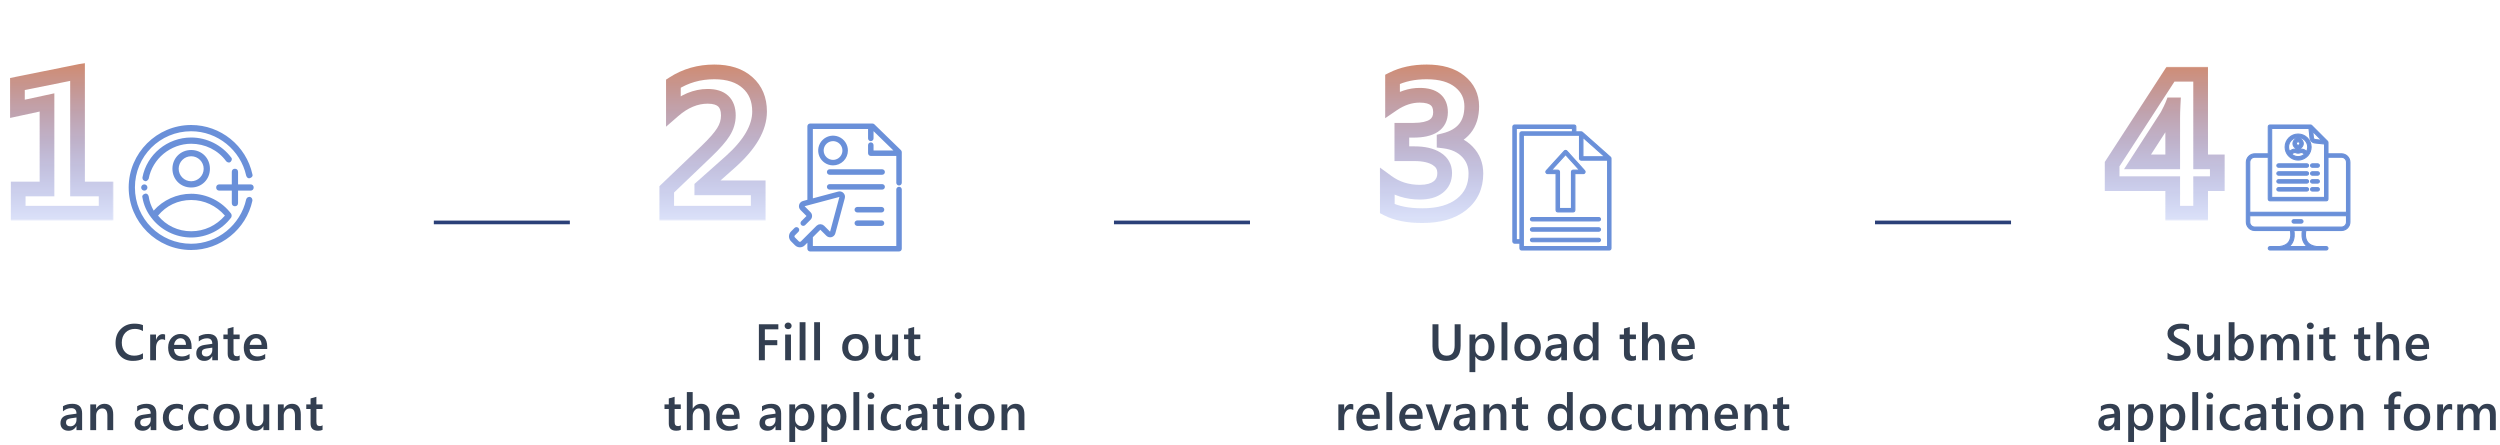 <svg width="680" height="121" viewBox="0 0 680 121" fill="none" xmlns="http://www.w3.org/2000/svg">
<mask id="path-1-outside-1_22397_20528" maskUnits="userSpaceOnUse" x="2" y="17" width="29" height="43" fill="black">
<rect fill="white" x="2" y="17" width="29" height="43"/>
<path d="M28.867 58H4.952V51.408H12.783V27.862L4.741 29.602V22.852L21.089 19.557V51.408H28.867V58Z"/>
</mask>
<path d="M28.867 58V60H30.867V58H28.867ZM4.952 58H2.952V60H4.952V58ZM4.952 51.408V49.408H2.952V51.408H4.952ZM12.783 51.408V53.408H14.783V51.408H12.783ZM12.783 27.862H14.783V25.383L12.36 25.907L12.783 27.862ZM4.741 29.602H2.741V32.082L5.164 31.557L4.741 29.602ZM4.741 22.852L4.346 20.892L2.741 21.215V22.852H4.741ZM21.089 19.557H23.089V17.113L20.694 17.596L21.089 19.557ZM21.089 51.408H19.089V53.408H21.089V51.408ZM28.867 51.408H30.867V49.408H28.867V51.408ZM28.867 56H4.952V60H28.867V56ZM6.952 58V51.408H2.952V58H6.952ZM4.952 53.408H12.783V49.408H4.952V53.408ZM14.783 51.408V27.862H10.783V51.408H14.783ZM12.36 25.907L4.318 27.648L5.164 31.557L13.206 29.817L12.36 25.907ZM6.741 29.602V22.852H2.741V29.602H6.741ZM5.136 24.813L21.484 21.517L20.694 17.596L4.346 20.892L5.136 24.813ZM19.089 19.557V51.408H23.089V19.557H19.089ZM21.089 53.408H28.867V49.408H21.089V53.408ZM26.867 51.408V58H30.867V51.408H26.867Z" fill="url(#paint0_linear_22397_20528)" mask="url(#path-1-outside-1_22397_20528)"/>
<path fill-rule="evenodd" clip-rule="evenodd" d="M35 51C35 60.35 42.65 68 52 68C59.99 68 66.96 62.39 68.66 54.57C68.66 54.06 68.49 53.72 67.98 53.55C67.47 53.55 67.13 53.72 66.96 54.23C65.43 61.2 59.14 66.3 52 66.3C43.5 66.3 36.7 59.5 36.7 51C36.7 42.5 43.5 35.7 52 35.7C59.14 35.7 65.43 40.8 66.96 47.77C67.13 48.28 67.47 48.62 67.98 48.45C68.49 48.28 68.83 47.94 68.66 47.43C66.96 39.61 59.99 34 52 34C42.65 34 35 41.65 35 51ZM38.74 48.28C38.74 48.79 38.91 49.13 39.59 49.3C39.93 49.3 40.27 48.96 40.44 48.62C41.46 43.18 46.39 39.1 52 39.1C55.74 39.1 59.31 40.8 61.52 43.86C61.86 44.2 62.37 44.37 62.71 44.03C63.05 43.69 63.22 43.18 62.88 42.84C60.33 39.44 56.25 37.4 52 37.4C45.54 37.4 39.93 41.99 38.74 48.28ZM52 64.6C47.75 64.6 43.67 62.56 41.12 59.16C39.93 57.63 39.08 55.76 38.74 53.72C38.57 53.21 38.91 52.87 39.42 52.7C39.93 52.53 40.27 52.87 40.44 53.38C40.61 54.74 41.12 56.1 41.8 57.29C44.35 54.4 48.09 52.7 52 52.7C56.25 52.7 60.33 54.74 62.88 58.14C63.05 58.48 63.05 58.82 62.88 59.16C60.33 62.56 56.25 64.6 52 64.6ZM42.99 58.65C45.2 61.37 48.43 62.9 52 62.9C55.57 62.9 58.8 61.37 61.18 58.65C58.8 55.93 55.57 54.4 52 54.4C48.43 54.4 45.2 55.93 42.99 58.65ZM46.9 45.9C46.9 48.79 49.11 51 52 51C54.89 51 57.1 48.79 57.1 45.9C57.1 43.01 54.89 40.8 52 40.8C49.11 40.8 46.9 43.01 46.9 45.9ZM48.6 45.9C48.6 44.03 50.13 42.5 52 42.5C53.87 42.5 55.4 44.03 55.4 45.9C55.4 47.77 53.87 49.3 52 49.3C50.13 49.3 48.6 47.77 48.6 45.9ZM39.25 51.85C39.719 51.85 40.1 51.47 40.1 51C40.1 50.531 39.719 50.15 39.25 50.15C38.781 50.15 38.4 50.531 38.4 51C38.4 51.47 38.781 51.85 39.25 51.85ZM64.75 50.15H68.15C68.66 50.15 69 50.49 69 51C69 51.51 68.66 51.85 68.15 51.85H64.75V55.25C64.75 55.76 64.41 56.1 63.9 56.1C63.39 56.1 63.05 55.76 63.05 55.25V51.85H59.65C59.14 51.85 58.8 51.51 58.8 51C58.8 50.49 59.14 50.15 59.65 50.15H63.05V46.75C63.05 46.24 63.39 45.9 63.9 45.9C64.41 45.9 64.75 46.24 64.75 46.75V50.15Z" fill="#6A90D9"/>
<path d="M38.886 97.59C38.148 97.973 37.229 98.164 36.131 98.164C34.709 98.164 33.57 97.715 32.713 96.817C31.856 95.92 31.428 94.742 31.428 93.283C31.428 91.716 31.909 90.449 32.87 89.482C33.837 88.516 35.056 88.033 36.528 88.033C37.475 88.033 38.262 88.168 38.886 88.436V90.05C38.225 89.658 37.496 89.462 36.698 89.462C35.637 89.462 34.775 89.801 34.114 90.481C33.458 91.159 33.13 92.066 33.13 93.201C33.13 94.281 33.438 95.143 34.053 95.785C34.668 96.423 35.477 96.742 36.48 96.742C37.405 96.742 38.207 96.523 38.886 96.086V97.59ZM44.908 92.511C44.717 92.36 44.441 92.285 44.081 92.285C43.612 92.285 43.22 92.497 42.905 92.921C42.591 93.345 42.434 93.921 42.434 94.65V98H40.848V91H42.434V92.442H42.461C42.616 91.95 42.853 91.567 43.172 91.294C43.495 91.016 43.855 90.877 44.252 90.877C44.539 90.877 44.758 90.92 44.908 91.007V92.511ZM52.113 94.931H47.341C47.36 95.578 47.558 96.077 47.936 96.428C48.319 96.779 48.843 96.954 49.508 96.954C50.256 96.954 50.942 96.731 51.566 96.284V97.562C50.928 97.963 50.085 98.164 49.037 98.164C48.007 98.164 47.198 97.847 46.61 97.214C46.027 96.576 45.735 95.68 45.735 94.527C45.735 93.438 46.056 92.552 46.699 91.868C47.346 91.18 48.148 90.836 49.105 90.836C50.062 90.836 50.803 91.144 51.327 91.759C51.851 92.374 52.113 93.228 52.113 94.322V94.931ZM50.582 93.81C50.577 93.24 50.443 92.798 50.178 92.483C49.914 92.164 49.55 92.005 49.085 92.005C48.629 92.005 48.242 92.171 47.922 92.504C47.608 92.837 47.414 93.272 47.341 93.81H50.582ZM59.277 98H57.739V96.906H57.711C57.228 97.745 56.52 98.164 55.585 98.164C54.897 98.164 54.357 97.977 53.965 97.603C53.578 97.23 53.384 96.735 53.384 96.12C53.384 94.799 54.145 94.028 55.667 93.81L57.745 93.516C57.745 92.518 57.272 92.019 56.324 92.019C55.49 92.019 54.738 92.306 54.068 92.88V91.492C54.806 91.055 55.658 90.836 56.624 90.836C58.393 90.836 59.277 91.706 59.277 93.447V98ZM57.745 94.561L56.276 94.767C55.82 94.826 55.476 94.938 55.243 95.102C55.016 95.261 54.902 95.544 54.902 95.949C54.902 96.245 55.007 96.489 55.216 96.681C55.43 96.868 55.715 96.961 56.071 96.961C56.554 96.961 56.953 96.792 57.267 96.455C57.586 96.113 57.745 95.685 57.745 95.17V94.561ZM65.189 97.925C64.88 98.08 64.472 98.157 63.966 98.157C62.608 98.157 61.929 97.505 61.929 96.202V92.244H60.76V91H61.929V89.38L63.515 88.929V91H65.189V92.244H63.515V95.744C63.515 96.159 63.59 96.455 63.74 96.633C63.891 96.811 64.141 96.899 64.492 96.899C64.761 96.899 64.994 96.822 65.189 96.667V97.925ZM72.681 94.931H67.91C67.928 95.578 68.126 96.077 68.505 96.428C68.888 96.779 69.412 96.954 70.077 96.954C70.824 96.954 71.51 96.731 72.135 96.284V97.562C71.497 97.963 70.653 98.164 69.605 98.164C68.575 98.164 67.766 97.847 67.178 97.214C66.595 96.576 66.303 95.68 66.303 94.527C66.303 93.438 66.625 92.552 67.267 91.868C67.915 91.18 68.717 90.836 69.674 90.836C70.631 90.836 71.371 91.144 71.895 91.759C72.419 92.374 72.681 93.228 72.681 94.322V94.931ZM71.15 93.81C71.146 93.24 71.011 92.798 70.747 92.483C70.483 92.164 70.118 92.005 69.653 92.005C69.197 92.005 68.81 92.171 68.491 92.504C68.177 92.837 67.983 93.272 67.91 93.81H71.15ZM22.337 117H20.799V115.906H20.771C20.288 116.745 19.579 117.164 18.645 117.164C17.957 117.164 17.417 116.977 17.025 116.604C16.638 116.23 16.444 115.735 16.444 115.12C16.444 113.799 17.205 113.028 18.727 112.81L20.805 112.516C20.805 111.518 20.331 111.019 19.384 111.019C18.55 111.019 17.798 111.306 17.128 111.88V110.492C17.866 110.055 18.718 109.836 19.684 109.836C21.453 109.836 22.337 110.706 22.337 112.447V117ZM20.805 113.562L19.336 113.767C18.88 113.826 18.536 113.938 18.303 114.102C18.076 114.261 17.962 114.544 17.962 114.949C17.962 115.245 18.067 115.489 18.276 115.681C18.49 115.868 18.775 115.961 19.131 115.961C19.614 115.961 20.012 115.792 20.327 115.455C20.646 115.113 20.805 114.685 20.805 114.17V113.562ZM30.793 117H29.206V113.056C29.206 111.748 28.744 111.094 27.819 111.094C27.336 111.094 26.937 111.276 26.622 111.641C26.308 112.001 26.151 112.456 26.151 113.008V117H24.558V110H26.151V111.162H26.178C26.702 110.278 27.459 109.836 28.448 109.836C29.209 109.836 29.79 110.084 30.191 110.581C30.592 111.073 30.793 111.786 30.793 112.721V117ZM42.522 117H40.984V115.906H40.957C40.474 116.745 39.765 117.164 38.831 117.164C38.143 117.164 37.603 116.977 37.211 116.604C36.824 116.23 36.63 115.735 36.63 115.12C36.63 113.799 37.391 113.028 38.913 112.81L40.991 112.516C40.991 111.518 40.517 111.019 39.569 111.019C38.735 111.019 37.983 111.306 37.313 111.88V110.492C38.052 110.055 38.904 109.836 39.87 109.836C41.638 109.836 42.522 110.706 42.522 112.447V117ZM40.991 113.562L39.521 113.767C39.066 113.826 38.722 113.938 38.489 114.102C38.261 114.261 38.147 114.544 38.147 114.949C38.147 115.245 38.252 115.489 38.462 115.681C38.676 115.868 38.961 115.961 39.316 115.961C39.799 115.961 40.198 115.792 40.513 115.455C40.832 115.113 40.991 114.685 40.991 114.17V113.562ZM49.755 116.679C49.194 117.002 48.531 117.164 47.765 117.164C46.726 117.164 45.888 116.84 45.25 116.193C44.612 115.542 44.293 114.699 44.293 113.664C44.293 112.511 44.634 111.586 45.318 110.889C46.006 110.187 46.925 109.836 48.073 109.836C48.711 109.836 49.274 109.948 49.761 110.171V111.647C49.274 111.283 48.754 111.101 48.203 111.101C47.533 111.101 46.984 111.328 46.555 111.784C46.127 112.235 45.913 112.828 45.913 113.562C45.913 114.286 46.113 114.858 46.514 115.277C46.92 115.697 47.462 115.906 48.141 115.906C48.711 115.906 49.249 115.703 49.755 115.298V116.679ZM56.624 116.679C56.064 117.002 55.401 117.164 54.635 117.164C53.596 117.164 52.758 116.84 52.12 116.193C51.481 115.542 51.163 114.699 51.163 113.664C51.163 112.511 51.504 111.586 52.188 110.889C52.876 110.187 53.794 109.836 54.943 109.836C55.581 109.836 56.144 109.948 56.631 110.171V111.647C56.144 111.283 55.624 111.101 55.073 111.101C54.403 111.101 53.853 111.328 53.425 111.784C52.997 112.235 52.783 112.828 52.783 113.562C52.783 114.286 52.983 114.858 53.384 115.277C53.79 115.697 54.332 115.906 55.011 115.906C55.581 115.906 56.118 115.703 56.624 115.298V116.679ZM61.587 117.164C60.507 117.164 59.643 116.838 58.996 116.187C58.354 115.53 58.032 114.662 58.032 113.582C58.032 112.406 58.367 111.488 59.037 110.827C59.712 110.166 60.619 109.836 61.758 109.836C62.852 109.836 63.704 110.157 64.314 110.8C64.925 111.442 65.231 112.333 65.231 113.473C65.231 114.589 64.9 115.485 64.239 116.159C63.583 116.829 62.699 117.164 61.587 117.164ZM61.662 111.101C61.042 111.101 60.553 111.317 60.193 111.75C59.832 112.183 59.652 112.78 59.652 113.541C59.652 114.275 59.835 114.854 60.199 115.277C60.564 115.697 61.051 115.906 61.662 115.906C62.286 115.906 62.765 115.699 63.098 115.284C63.435 114.869 63.604 114.279 63.604 113.514C63.604 112.743 63.435 112.149 63.098 111.729C62.765 111.31 62.286 111.101 61.662 111.101ZM73.235 117H71.649V115.893H71.622C71.162 116.74 70.446 117.164 69.475 117.164C67.821 117.164 66.994 116.171 66.994 114.184V110H68.58V114.02C68.58 115.277 69.065 115.906 70.036 115.906C70.505 115.906 70.89 115.733 71.191 115.387C71.497 115.04 71.649 114.587 71.649 114.026V110H73.235V117ZM81.821 117H80.235V113.056C80.235 111.748 79.772 111.094 78.847 111.094C78.364 111.094 77.965 111.276 77.651 111.641C77.336 112.001 77.179 112.456 77.179 113.008V117H75.586V110H77.179V111.162H77.207C77.731 110.278 78.487 109.836 79.476 109.836C80.237 109.836 80.818 110.084 81.219 110.581C81.62 111.073 81.821 111.786 81.821 112.721V117ZM87.734 116.925C87.424 117.08 87.016 117.157 86.51 117.157C85.152 117.157 84.473 116.506 84.473 115.202V111.244H83.304V110H84.473V108.38L86.059 107.929V110H87.734V111.244H86.059V114.744C86.059 115.159 86.134 115.455 86.284 115.633C86.435 115.811 86.686 115.899 87.036 115.899C87.305 115.899 87.538 115.822 87.734 115.667V116.925Z" fill="#333F51"/>
<rect x="118" y="60" width="37" height="1" fill="#2B4078"/>
<mask id="path-6-outside-2_22397_20528" maskUnits="userSpaceOnUse" x="179" y="17" width="30" height="43" fill="black">
<rect fill="white" x="179" y="17" width="30" height="43"/>
<path d="M190.889 50.934V51.092H206.234V58H181.344V51.514L192.181 41.151C194.36 39.06 195.89 37.31 196.769 35.904C197.665 34.48 198.113 32.986 198.113 31.422C198.113 27.941 196.241 26.201 192.497 26.201C189.245 26.201 186.134 27.493 183.163 30.077V22.747C186.45 20.62 190.159 19.557 194.29 19.557C198.157 19.557 201.172 20.532 203.334 22.483C205.514 24.417 206.604 27.036 206.604 30.341C206.604 34.753 203.958 39.315 198.667 44.025L190.889 50.934Z"/>
</mask>
<path d="M190.889 50.934L189.561 49.438L188.889 50.035V50.934H190.889ZM190.889 51.092H188.889V53.092H190.889V51.092ZM206.234 51.092H208.234V49.092H206.234V51.092ZM206.234 58V60H208.234V58H206.234ZM181.344 58H179.344V60H181.344V58ZM181.344 51.514L179.962 50.068L179.344 50.659V51.514H181.344ZM192.181 41.151L193.563 42.597L193.565 42.594L192.181 41.151ZM196.769 35.904L195.076 34.839L195.073 34.844L196.769 35.904ZM183.163 30.077H181.163V34.468L184.476 31.586L183.163 30.077ZM183.163 22.747L182.077 21.068L181.163 21.659V22.747H183.163ZM203.334 22.483L201.994 23.968L202 23.974L202.007 23.98L203.334 22.483ZM198.667 44.025L199.995 45.521L199.997 45.519L198.667 44.025ZM188.889 50.934V51.092H192.889V50.934H188.889ZM190.889 53.092H206.234V49.092H190.889V53.092ZM204.234 51.092V58H208.234V51.092H204.234ZM206.234 56H181.344V60H206.234V56ZM183.344 58V51.514H179.344V58H183.344ZM182.726 52.959L193.563 42.597L190.798 39.706L179.962 50.068L182.726 52.959ZM193.565 42.594C195.784 40.465 197.454 38.581 198.465 36.964L195.073 34.844C194.325 36.04 192.937 37.654 190.796 39.708L193.565 42.594ZM198.461 36.97C199.543 35.252 200.113 33.392 200.113 31.422H196.113C196.113 32.581 195.787 33.709 195.076 34.839L198.461 36.97ZM200.113 31.422C200.113 29.334 199.545 27.412 198.071 26.041C196.624 24.697 194.643 24.201 192.497 24.201V28.201C194.096 28.201 194.922 28.576 195.348 28.971C195.746 29.341 196.113 30.029 196.113 31.422H200.113ZM192.497 24.201C188.666 24.201 185.105 25.737 181.851 28.568L184.476 31.586C187.163 29.249 189.824 28.201 192.497 28.201V24.201ZM185.163 30.077V22.747H181.163V30.077H185.163ZM184.25 24.426C187.195 22.52 190.522 21.557 194.29 21.557V17.557C189.796 17.557 185.706 18.72 182.077 21.068L184.25 24.426ZM194.29 21.557C197.828 21.557 200.306 22.445 201.994 23.968L204.674 20.999C202.038 18.62 198.487 17.557 194.29 17.557V21.557ZM202.007 23.98C203.699 25.48 204.604 27.523 204.604 30.341H208.604C208.604 26.549 207.329 23.354 204.661 20.987L202.007 23.98ZM204.604 30.341C204.604 33.914 202.454 37.975 197.337 42.532L199.997 45.519C205.462 40.654 208.604 35.592 208.604 30.341H204.604ZM197.339 42.53L189.561 49.438L192.217 52.429L199.995 45.521L197.339 42.53Z" fill="url(#paint1_linear_22397_20528)" mask="url(#path-6-outside-2_22397_20528)"/>
<path d="M244.191 49.72V42.014H236.857C236.765 42.014 236.677 41.978 236.612 41.913C236.547 41.848 236.51 41.759 236.51 41.667V39.471C236.51 39.379 236.547 39.291 236.612 39.226C236.677 39.161 236.765 39.124 236.857 39.124C236.949 39.124 237.037 39.161 237.102 39.226C237.167 39.291 237.204 39.379 237.204 39.471V41.32H243.98L237.204 34.732V37.643C237.204 37.735 237.167 37.823 237.102 37.888C237.037 37.953 236.949 37.99 236.857 37.99C236.765 37.99 236.677 37.953 236.612 37.888C236.547 37.823 236.51 37.735 236.51 37.643V34.694H220.7V54.469L228.097 52.492C228.276 52.441 228.465 52.44 228.646 52.487C228.826 52.535 228.989 52.63 229.12 52.763C229.257 52.894 229.355 53.061 229.404 53.244C229.453 53.428 229.451 53.621 229.398 53.803L226.827 63.361C226.78 63.542 226.686 63.706 226.554 63.839C226.423 63.971 226.259 64.066 226.079 64.115C225.899 64.163 225.71 64.163 225.53 64.115C225.35 64.067 225.186 63.972 225.054 63.84L223.392 62.182C223.323 62.114 223.231 62.076 223.134 62.076C223.037 62.076 222.944 62.114 222.875 62.182L220.7 64.357V67.306H244.191V51.548C244.191 51.456 244.228 51.368 244.293 51.303C244.358 51.238 244.446 51.201 244.538 51.201C244.63 51.201 244.718 51.238 244.784 51.303C244.849 51.368 244.885 51.456 244.885 51.548V67.653C244.885 67.745 244.849 67.833 244.784 67.898C244.718 67.963 244.63 68 244.538 68H220.353C220.261 68 220.173 67.963 220.108 67.898C220.043 67.833 220.006 67.745 220.006 67.653V65.051L218.618 66.439C218.482 66.576 218.32 66.685 218.141 66.76C217.963 66.834 217.771 66.872 217.578 66.873C217.382 66.873 217.189 66.835 217.009 66.76C216.828 66.686 216.665 66.577 216.526 66.439L215.43 65.339C215.155 65.063 215 64.688 215 64.298C215 63.908 215.155 63.534 215.43 63.257L216.398 62.276C216.463 62.211 216.551 62.175 216.643 62.175C216.734 62.175 216.822 62.211 216.887 62.276C216.92 62.308 216.946 62.346 216.963 62.388C216.981 62.431 216.99 62.476 216.99 62.522C216.99 62.568 216.981 62.613 216.963 62.655C216.946 62.697 216.92 62.736 216.887 62.768L215.919 63.74C215.773 63.887 215.69 64.087 215.69 64.295C215.69 64.503 215.773 64.702 215.919 64.85L217.016 65.943C217.089 66.016 217.176 66.075 217.272 66.115C217.367 66.155 217.47 66.175 217.574 66.175C217.677 66.176 217.779 66.157 217.874 66.117C217.968 66.078 218.054 66.02 218.126 65.946L222.386 61.689C222.586 61.492 222.855 61.381 223.136 61.381C223.416 61.381 223.686 61.492 223.885 61.689L225.543 63.348C225.586 63.399 225.642 63.437 225.706 63.458C225.77 63.478 225.838 63.479 225.903 63.462C225.967 63.444 226.025 63.408 226.07 63.358C226.114 63.309 226.144 63.247 226.154 63.181L228.728 53.602C228.745 53.541 228.745 53.476 228.728 53.415C228.711 53.354 228.677 53.298 228.631 53.255C228.587 53.209 228.532 53.176 228.471 53.16C228.41 53.143 228.345 53.144 228.284 53.161L218.684 55.722C218.622 55.737 218.564 55.769 218.519 55.815C218.474 55.861 218.442 55.919 218.428 55.982C218.41 56.043 218.41 56.107 218.426 56.169C218.443 56.23 218.475 56.285 218.521 56.329L220.169 57.991C220.269 58.089 220.349 58.207 220.403 58.336C220.458 58.466 220.486 58.605 220.486 58.745C220.486 58.886 220.458 59.025 220.403 59.154C220.349 59.284 220.269 59.401 220.169 59.5L218.709 60.957C218.642 61.014 218.557 61.044 218.47 61.04C218.382 61.037 218.299 61.001 218.238 60.939C218.176 60.877 218.14 60.794 218.136 60.707C218.133 60.62 218.163 60.534 218.219 60.468L219.68 59.011C219.747 58.942 219.784 58.85 219.784 58.754C219.784 58.657 219.747 58.564 219.68 58.494L218.018 56.836C217.887 56.704 217.793 56.54 217.745 56.36C217.698 56.181 217.698 55.992 217.747 55.813C217.795 55.633 217.89 55.47 218.022 55.339C218.154 55.208 218.317 55.114 218.497 55.066L220.006 54.643V34.347C220.006 34.255 220.043 34.167 220.108 34.102C220.173 34.037 220.261 34 220.353 34H237.305C237.395 33.999 237.482 34.034 237.547 34.097L244.781 41.133C244.814 41.166 244.841 41.205 244.858 41.247C244.876 41.29 244.885 41.336 244.885 41.383V49.709C244.885 49.801 244.849 49.89 244.784 49.955C244.718 50.02 244.63 50.056 244.538 50.056C244.446 50.056 244.358 50.02 244.293 49.955C244.228 49.89 244.191 49.801 244.191 49.709V49.72ZM239.945 46.445H225.665C225.573 46.445 225.484 46.481 225.419 46.546C225.354 46.611 225.318 46.7 225.318 46.792C225.318 46.884 225.354 46.972 225.419 47.037C225.484 47.102 225.573 47.139 225.665 47.139H239.945C240.037 47.139 240.125 47.102 240.19 47.037C240.255 46.972 240.292 46.884 240.292 46.792C240.292 46.7 240.255 46.611 240.19 46.546C240.125 46.481 240.037 46.445 239.945 46.445ZM240.292 50.827C240.292 50.734 240.255 50.646 240.19 50.581C240.125 50.516 240.037 50.48 239.945 50.48H225.665C225.573 50.48 225.484 50.516 225.419 50.581C225.354 50.646 225.318 50.734 225.318 50.827C225.318 50.919 225.354 51.007 225.419 51.072C225.484 51.137 225.573 51.173 225.665 51.173H239.945C240.037 51.173 240.125 51.137 240.19 51.072C240.255 51.007 240.292 50.919 240.292 50.827ZM239.775 56.693H233.183C233.091 56.693 233.003 56.73 232.938 56.795C232.873 56.86 232.836 56.948 232.836 57.04C232.836 57.132 232.873 57.221 232.938 57.285C233.003 57.351 233.091 57.387 233.183 57.387H239.775C239.867 57.387 239.955 57.351 240.02 57.285C240.085 57.221 240.122 57.132 240.122 57.04C240.122 56.948 240.085 56.86 240.02 56.795C239.955 56.73 239.867 56.693 239.775 56.693ZM239.775 60.353H233.183C233.091 60.353 233.003 60.39 232.938 60.455C232.873 60.52 232.836 60.608 232.836 60.7C232.836 60.792 232.873 60.881 232.938 60.946C233.003 61.011 233.091 61.047 233.183 61.047H239.775C239.867 61.047 239.955 61.011 240.02 60.946C240.085 60.881 240.122 60.792 240.122 60.7C240.122 60.608 240.085 60.52 240.02 60.455C239.955 60.39 239.867 60.353 239.775 60.353ZM226.581 44.582C225.861 44.58 225.157 44.365 224.559 43.965C223.961 43.564 223.495 42.994 223.22 42.329C222.946 41.663 222.874 40.931 223.015 40.225C223.156 39.519 223.504 38.871 224.013 38.362C224.522 37.853 225.171 37.506 225.877 37.366C226.584 37.225 227.316 37.297 227.981 37.573C228.646 37.848 229.215 38.315 229.615 38.913C230.016 39.512 230.23 40.215 230.23 40.935C230.231 41.415 230.137 41.889 229.954 42.332C229.77 42.775 229.501 43.177 229.162 43.516C228.823 43.855 228.421 44.123 227.978 44.306C227.535 44.489 227.06 44.583 226.581 44.582ZM226.581 43.888C227.164 43.889 227.735 43.717 228.221 43.394C228.706 43.071 229.085 42.611 229.31 42.073C229.534 41.534 229.594 40.941 229.481 40.369C229.368 39.797 229.088 39.27 228.677 38.857C228.265 38.444 227.74 38.162 227.168 38.047C226.596 37.933 226.002 37.99 225.463 38.213C224.924 38.435 224.463 38.812 224.138 39.297C223.813 39.782 223.639 40.352 223.639 40.935C223.639 41.717 223.948 42.466 224.5 43.019C225.051 43.573 225.799 43.885 226.581 43.888Z" fill="#6A90D9" stroke="#6A90D9" stroke-width="0.8"/>
<path d="M211.708 89.578H208.044V92.524H211.421V93.898H208.044V98H206.417V88.197H211.708V89.578ZM214.36 89.53C214.1 89.53 213.877 89.446 213.69 89.277C213.508 89.109 213.417 88.894 213.417 88.635C213.417 88.375 213.508 88.159 213.69 87.985C213.877 87.812 214.1 87.726 214.36 87.726C214.629 87.726 214.857 87.812 215.044 87.985C215.231 88.159 215.324 88.375 215.324 88.635C215.324 88.881 215.231 89.093 215.044 89.27C214.857 89.444 214.629 89.53 214.36 89.53ZM215.146 98H213.56V91H215.146V98ZM219.097 98H217.504V87.637H219.097V98ZM223.041 98H221.449V87.637H223.041V98ZM232.632 98.164C231.551 98.164 230.688 97.838 230.041 97.186C229.398 96.53 229.077 95.662 229.077 94.582C229.077 93.406 229.412 92.488 230.082 91.827C230.756 91.166 231.663 90.836 232.802 90.836C233.896 90.836 234.748 91.157 235.359 91.8C235.97 92.442 236.275 93.333 236.275 94.473C236.275 95.589 235.945 96.485 235.284 97.159C234.628 97.829 233.744 98.164 232.632 98.164ZM232.707 92.101C232.087 92.101 231.597 92.317 231.237 92.75C230.877 93.183 230.697 93.78 230.697 94.541C230.697 95.275 230.879 95.853 231.244 96.277C231.608 96.697 232.096 96.906 232.707 96.906C233.331 96.906 233.81 96.699 234.142 96.284C234.48 95.87 234.648 95.279 234.648 94.514C234.648 93.743 234.48 93.149 234.142 92.73C233.81 92.31 233.331 92.101 232.707 92.101ZM244.28 98H242.694V96.893H242.666C242.206 97.74 241.491 98.164 240.52 98.164C238.866 98.164 238.039 97.171 238.039 95.184V91H239.624V95.019C239.624 96.277 240.11 96.906 241.081 96.906C241.55 96.906 241.935 96.733 242.236 96.387C242.541 96.04 242.694 95.587 242.694 95.026V91H244.28V98ZM250.322 97.925C250.013 98.08 249.605 98.157 249.099 98.157C247.741 98.157 247.062 97.505 247.062 96.202V92.244H245.893V91H247.062V89.38L248.648 88.929V91H250.322V92.244H248.648V95.744C248.648 96.159 248.723 96.455 248.873 96.633C249.024 96.811 249.274 96.899 249.625 96.899C249.894 96.899 250.126 96.822 250.322 96.667V97.925ZM185.172 116.925C184.862 117.08 184.454 117.157 183.948 117.157C182.59 117.157 181.911 116.506 181.911 115.202V111.244H180.742V110H181.911V108.38L183.497 107.929V110H185.172V111.244H183.497V114.744C183.497 115.159 183.572 115.455 183.723 115.633C183.873 115.811 184.124 115.899 184.475 115.899C184.743 115.899 184.976 115.822 185.172 115.667V116.925ZM193.04 117H191.454V113.172C191.454 111.786 190.991 111.094 190.066 111.094C189.601 111.094 189.209 111.294 188.89 111.695C188.571 112.096 188.412 112.609 188.412 113.233V117H186.819V106.637H188.412V111.162H188.439C188.968 110.278 189.724 109.836 190.709 109.836C192.263 109.836 193.04 110.786 193.04 112.687V117ZM201.174 113.931H196.403C196.421 114.578 196.619 115.077 196.997 115.428C197.38 115.779 197.904 115.954 198.57 115.954C199.317 115.954 200.003 115.731 200.627 115.284V116.562C199.989 116.964 199.146 117.164 198.098 117.164C197.068 117.164 196.259 116.847 195.671 116.214C195.088 115.576 194.796 114.68 194.796 113.527C194.796 112.438 195.118 111.552 195.76 110.868C196.407 110.18 197.209 109.836 198.166 109.836C199.123 109.836 199.864 110.144 200.388 110.759C200.912 111.374 201.174 112.229 201.174 113.322V113.931ZM199.643 112.81C199.638 112.24 199.504 111.798 199.24 111.483C198.975 111.164 198.611 111.005 198.146 111.005C197.69 111.005 197.303 111.171 196.984 111.504C196.669 111.837 196.476 112.272 196.403 112.81H199.643ZM212.473 117H210.935V115.906H210.908C210.425 116.745 209.716 117.164 208.782 117.164C208.094 117.164 207.554 116.977 207.162 116.604C206.775 116.23 206.581 115.735 206.581 115.12C206.581 113.799 207.342 113.028 208.864 112.81L210.942 112.516C210.942 111.518 210.468 111.019 209.52 111.019C208.686 111.019 207.934 111.306 207.264 111.88V110.492C208.003 110.055 208.855 109.836 209.821 109.836C211.589 109.836 212.473 110.706 212.473 112.447V117ZM210.942 113.562L209.473 113.767C209.017 113.826 208.673 113.938 208.44 114.102C208.212 114.261 208.098 114.544 208.098 114.949C208.098 115.245 208.203 115.489 208.413 115.681C208.627 115.868 208.912 115.961 209.267 115.961C209.75 115.961 210.149 115.792 210.464 115.455C210.783 115.113 210.942 114.685 210.942 114.17V113.562ZM216.308 115.968H216.281V120.22H214.695V110H216.281V111.23H216.308C216.85 110.301 217.643 109.836 218.687 109.836C219.576 109.836 220.268 110.148 220.765 110.772C221.262 111.397 221.51 112.235 221.51 113.288C221.51 114.455 221.23 115.389 220.669 116.091C220.109 116.793 219.343 117.144 218.373 117.144C217.479 117.144 216.791 116.752 216.308 115.968ZM216.267 113.206V114.074C216.267 114.585 216.429 115.018 216.753 115.373C217.081 115.729 217.495 115.906 217.997 115.906C218.585 115.906 219.045 115.678 219.378 115.223C219.715 114.762 219.883 114.122 219.883 113.302C219.883 112.614 219.726 112.076 219.412 111.688C219.102 111.297 218.68 111.101 218.147 111.101C217.582 111.101 217.126 111.301 216.78 111.702C216.438 112.103 216.267 112.604 216.267 113.206ZM225.024 115.968H224.996V120.22H223.41V110H224.996V111.23H225.024C225.566 110.301 226.359 109.836 227.403 109.836C228.291 109.836 228.984 110.148 229.481 110.772C229.977 111.397 230.226 112.235 230.226 113.288C230.226 114.455 229.946 115.389 229.385 116.091C228.824 116.793 228.059 117.144 227.088 117.144C226.195 117.144 225.507 116.752 225.024 115.968ZM224.983 113.206V114.074C224.983 114.585 225.144 115.018 225.468 115.373C225.796 115.729 226.211 115.906 226.712 115.906C227.3 115.906 227.76 115.678 228.093 115.223C228.43 114.762 228.599 114.122 228.599 113.302C228.599 112.614 228.442 112.076 228.127 111.688C227.817 111.297 227.396 111.101 226.863 111.101C226.297 111.101 225.842 111.301 225.495 111.702C225.154 112.103 224.983 112.604 224.983 113.206ZM233.719 117H232.126V106.637H233.719V117ZM236.87 108.53C236.61 108.53 236.387 108.446 236.2 108.277C236.018 108.109 235.926 107.895 235.926 107.635C235.926 107.375 236.018 107.159 236.2 106.985C236.387 106.812 236.61 106.726 236.87 106.726C237.139 106.726 237.367 106.812 237.553 106.985C237.74 107.159 237.834 107.375 237.834 107.635C237.834 107.881 237.74 108.093 237.553 108.271C237.367 108.444 237.139 108.53 236.87 108.53ZM237.656 117H236.07V110H237.656V117ZM245.025 116.679C244.464 117.002 243.801 117.164 243.036 117.164C241.997 117.164 241.158 116.84 240.52 116.193C239.882 115.542 239.563 114.699 239.563 113.664C239.563 112.511 239.905 111.586 240.588 110.889C241.276 110.187 242.195 109.836 243.343 109.836C243.981 109.836 244.544 109.948 245.032 110.171V111.647C244.544 111.283 244.025 111.101 243.473 111.101C242.803 111.101 242.254 111.328 241.826 111.784C241.397 112.235 241.183 112.828 241.183 113.562C241.183 114.286 241.384 114.858 241.785 115.277C242.19 115.697 242.733 115.906 243.412 115.906C243.981 115.906 244.519 115.703 245.025 115.298V116.679ZM252.257 117H250.719V115.906H250.692C250.208 116.745 249.5 117.164 248.566 117.164C247.877 117.164 247.337 116.977 246.945 116.604C246.558 116.23 246.364 115.735 246.364 115.12C246.364 113.799 247.125 113.028 248.648 112.81L250.726 112.516C250.726 111.518 250.252 111.019 249.304 111.019C248.47 111.019 247.718 111.306 247.048 111.88V110.492C247.786 110.055 248.639 109.836 249.605 109.836C251.373 109.836 252.257 110.706 252.257 112.447V117ZM250.726 113.562L249.256 113.767C248.8 113.826 248.456 113.938 248.224 114.102C247.996 114.261 247.882 114.544 247.882 114.949C247.882 115.245 247.987 115.489 248.196 115.681C248.411 115.868 248.695 115.961 249.051 115.961C249.534 115.961 249.933 115.792 250.247 115.455C250.566 115.113 250.726 114.685 250.726 114.17V113.562ZM258.17 116.925C257.86 117.08 257.452 117.157 256.946 117.157C255.588 117.157 254.909 116.506 254.909 115.202V111.244H253.74V110H254.909V108.38L256.495 107.929V110H258.17V111.244H256.495V114.744C256.495 115.159 256.57 115.455 256.721 115.633C256.871 115.811 257.122 115.899 257.473 115.899C257.741 115.899 257.974 115.822 258.17 115.667V116.925ZM260.617 108.53C260.357 108.53 260.134 108.446 259.947 108.277C259.765 108.109 259.673 107.895 259.673 107.635C259.673 107.375 259.765 107.159 259.947 106.985C260.134 106.812 260.357 106.726 260.617 106.726C260.886 106.726 261.114 106.812 261.3 106.985C261.487 107.159 261.581 107.375 261.581 107.635C261.581 107.881 261.487 108.093 261.3 108.271C261.114 108.444 260.886 108.53 260.617 108.53ZM261.403 117H259.817V110H261.403V117ZM266.865 117.164C265.784 117.164 264.921 116.838 264.274 116.187C263.631 115.53 263.31 114.662 263.31 113.582C263.31 112.406 263.645 111.488 264.315 110.827C264.989 110.166 265.896 109.836 267.035 109.836C268.129 109.836 268.981 110.157 269.592 110.8C270.203 111.442 270.508 112.333 270.508 113.473C270.508 114.589 270.178 115.485 269.517 116.159C268.861 116.829 267.977 117.164 266.865 117.164ZM266.94 111.101C266.32 111.101 265.83 111.317 265.47 111.75C265.11 112.183 264.93 112.78 264.93 113.541C264.93 114.275 265.112 114.854 265.477 115.277C265.841 115.697 266.329 115.906 266.94 115.906C267.564 115.906 268.043 115.699 268.375 115.284C268.713 114.869 268.881 114.279 268.881 113.514C268.881 112.743 268.713 112.149 268.375 111.729C268.043 111.31 267.564 111.101 266.94 111.101ZM278.643 117H277.057V113.056C277.057 111.748 276.594 111.094 275.669 111.094C275.186 111.094 274.787 111.276 274.473 111.641C274.158 112.001 274.001 112.456 274.001 113.008V117H272.408V110H274.001V111.162H274.028C274.552 110.278 275.309 109.836 276.298 109.836C277.059 109.836 277.64 110.084 278.041 110.581C278.442 111.073 278.643 111.786 278.643 112.721V117Z" fill="#333F51"/>
<rect x="303" y="60" width="37" height="1" fill="#2B4078"/>
<mask id="path-11-outside-3_22397_20528" maskUnits="userSpaceOnUse" x="375" y="17" width="29" height="44" fill="black">
<rect fill="white" x="375" y="17" width="29" height="44"/>
<path d="M377.346 56.761V49.51C379.877 51.355 382.83 52.278 386.205 52.278C388.332 52.278 389.984 51.821 391.162 50.907C392.357 49.993 392.955 48.719 392.955 47.084C392.955 45.397 392.217 44.096 390.74 43.182C389.281 42.268 387.269 41.81 384.702 41.81H381.301V35.43H384.438C389.36 35.43 391.821 33.795 391.821 30.525C391.821 27.449 389.932 25.911 386.152 25.911C383.621 25.911 381.16 26.729 378.77 28.363V21.561C381.424 20.225 384.518 19.557 388.051 19.557C391.918 19.557 394.924 20.427 397.068 22.167C399.23 23.907 400.312 26.166 400.312 28.943C400.312 33.883 397.807 36.977 392.797 38.225V38.356C395.469 38.69 397.578 39.666 399.125 41.283C400.672 42.883 401.445 44.852 401.445 47.19C401.445 50.723 400.153 53.518 397.569 55.574C394.985 57.631 391.417 58.659 386.864 58.659C382.962 58.659 379.789 58.026 377.346 56.761Z"/>
</mask>
<path d="M377.346 56.761H375.346V57.977L376.426 58.537L377.346 56.761ZM377.346 49.51L378.524 47.894L375.346 45.576V49.51H377.346ZM391.162 50.907L389.947 49.319L389.942 49.323L389.936 49.327L391.162 50.907ZM390.74 43.182L389.678 44.877L389.688 44.882L390.74 43.182ZM381.301 41.81H379.301V43.81H381.301V41.81ZM381.301 35.43V33.43H379.301V35.43H381.301ZM378.77 28.363H376.77V32.154L379.898 30.014L378.77 28.363ZM378.77 21.561L377.87 19.774L376.77 20.328V21.561H378.77ZM397.068 22.167L395.808 23.72L395.814 23.725L397.068 22.167ZM392.797 38.225L392.313 36.284L390.797 36.662V38.225H392.797ZM392.797 38.356H390.797V40.122L392.549 40.341L392.797 38.356ZM399.125 41.283L397.68 42.666L397.687 42.673L399.125 41.283ZM379.346 56.761V49.51H375.346V56.761H379.346ZM376.167 51.126C379.068 53.241 382.441 54.278 386.205 54.278V50.278C383.219 50.278 380.686 49.47 378.524 47.894L376.167 51.126ZM386.205 54.278C388.592 54.278 390.738 53.768 392.388 52.487L389.936 49.327C389.231 49.874 388.072 50.278 386.205 50.278V54.278ZM392.377 52.496C394.115 51.167 394.955 49.28 394.955 47.084H390.955C390.955 48.158 390.6 48.819 389.947 49.319L392.377 52.496ZM394.955 47.084C394.955 44.68 393.838 42.747 391.793 41.481L389.688 44.882C390.596 45.445 390.955 46.113 390.955 47.084H394.955ZM391.802 41.487C389.905 40.298 387.472 39.81 384.702 39.81V43.81C387.065 43.81 388.658 44.237 389.678 44.877L391.802 41.487ZM384.702 39.81H381.301V43.81H384.702V39.81ZM383.301 41.81V35.43H379.301V41.81H383.301ZM381.301 37.43H384.438V33.43H381.301V37.43ZM384.438 37.43C387.058 37.43 389.371 37.006 391.082 35.87C392.937 34.637 393.821 32.746 393.821 30.525H389.821C389.821 31.575 389.475 32.135 388.869 32.538C388.119 33.036 386.741 33.43 384.438 33.43V37.43ZM393.821 30.525C393.821 28.558 393.197 26.759 391.667 25.514C390.215 24.332 388.262 23.911 386.152 23.911V27.911C387.822 27.911 388.703 28.259 389.142 28.616C389.501 28.908 389.821 29.417 389.821 30.525H393.821ZM386.152 23.911C383.162 23.911 380.314 24.884 377.641 26.712L379.898 30.014C382.006 28.573 384.08 27.911 386.152 27.911V23.911ZM380.77 28.363V21.561H376.77V28.363H380.77ZM379.669 23.347C381.996 22.176 384.771 21.557 388.051 21.557V17.557C384.264 17.557 380.852 18.274 377.87 19.774L379.669 23.347ZM388.051 21.557C391.64 21.557 394.139 22.365 395.808 23.72L398.329 20.614C395.709 18.488 392.196 17.557 388.051 17.557V21.557ZM395.814 23.725C397.504 25.085 398.312 26.771 398.312 28.943H402.312C402.312 25.561 400.957 22.729 398.322 20.609L395.814 23.725ZM398.312 28.943C398.312 31.068 397.779 32.598 396.878 33.71C395.971 34.831 394.522 35.734 392.313 36.284L393.28 40.165C396.081 39.468 398.39 38.2 399.987 36.227C401.592 34.245 402.312 31.758 402.312 28.943H398.312ZM390.797 38.225V38.356H394.797V38.225H390.797ZM392.549 40.341C394.861 40.63 396.512 41.445 397.68 42.666L400.57 39.901C398.644 37.887 396.077 36.751 393.045 36.372L392.549 40.341ZM397.687 42.673C398.854 43.88 399.445 45.341 399.445 47.19H403.445C403.445 44.362 402.49 41.886 400.563 39.893L397.687 42.673ZM399.445 47.19C399.445 50.162 398.394 52.362 396.324 54.009L398.815 57.139C401.913 54.673 403.445 51.283 403.445 47.19H399.445ZM396.324 54.009C394.207 55.694 391.134 56.659 386.864 56.659V60.659C391.7 60.659 395.764 59.567 398.815 57.139L396.324 54.009ZM386.864 56.659C383.157 56.659 380.331 56.055 378.266 54.985L376.426 58.537C379.247 59.998 382.767 60.659 386.864 60.659V56.659Z" fill="url(#paint2_linear_22397_20528)" mask="url(#path-11-outside-3_22397_20528)"/>
<path fill-rule="evenodd" clip-rule="evenodd" d="M434.873 65.741H416.747C416.488 65.741 416.276 65.537 416.276 65.278C416.276 65.02 416.488 64.816 416.747 64.816H434.873C435.131 64.816 435.335 65.02 435.335 65.278C435.335 65.537 435.131 65.741 434.873 65.741ZM437.727 68H413.884C413.625 68 413.422 67.796 413.422 67.537V66.141H411.963C411.704 66.141 411.5 65.937 411.5 65.678V34.463C411.5 34.204 411.704 34 411.963 34H428.167C428.425 34 428.629 34.204 428.629 34.463V35.859H430.065C430.182 35.851 430.308 35.89 430.394 35.969L430.402 35.977L438.033 42.745L438.041 42.753L438.049 42.761L438.057 42.769L438.065 42.776L438.073 42.784C438.143 42.863 438.19 42.972 438.19 43.098V67.537C438.19 67.796 437.986 68 437.727 68ZM413.422 65.208V36.322C413.422 36.063 413.625 35.859 413.884 35.859H427.704V34.933H412.425V65.208H413.422ZM430.559 37.357V42.635H436.504L430.559 37.357ZM414.355 67.067H437.265V43.561H430.088C429.829 43.561 429.625 43.357 429.625 43.098V36.792H428.175H428.167H428.159H414.355V65.671V65.678V67.067ZM427.9 57.639H423.72C423.461 57.639 423.249 57.435 423.249 57.176V47.216H420.927C420.739 47.216 420.575 47.106 420.504 46.933C420.425 46.769 420.465 46.572 420.582 46.439L425.492 41.059C425.578 40.957 425.712 40.91 425.837 40.91C425.971 40.91 426.096 40.957 426.182 41.059L431.037 46.439C431.163 46.58 431.186 46.769 431.116 46.933C431.037 47.098 430.873 47.216 430.692 47.216H428.363V57.176C428.363 57.435 428.159 57.639 427.9 57.639ZM424.182 56.714H427.437V46.753C427.437 46.494 427.641 46.282 427.9 46.282H429.649L425.837 42.063L421.986 46.282H423.72C423.978 46.282 424.182 46.494 424.182 46.753V56.714ZM434.873 60.094H416.747C416.488 60.094 416.276 59.89 416.276 59.631C416.276 59.373 416.488 59.169 416.747 59.169H434.873C435.131 59.169 435.335 59.373 435.335 59.631C435.335 59.89 435.131 60.094 434.873 60.094ZM434.873 62.886H416.747C416.488 62.886 416.276 62.682 416.276 62.423C416.276 62.165 416.488 61.953 416.747 61.953H434.873C435.131 61.953 435.335 62.165 435.335 62.423C435.335 62.682 435.131 62.886 434.873 62.886Z" fill="#6A90D9" stroke="#6A90D9" stroke-width="0.3"/>
<path d="M397.292 94.035C397.292 96.788 395.988 98.164 393.382 98.164C390.884 98.164 389.636 96.84 389.636 94.192V88.197H391.262V93.857C391.262 95.781 392.01 96.742 393.505 96.742C394.945 96.742 395.665 95.815 395.665 93.96V88.197H397.292V94.035ZM401.311 96.968H401.284V101.22H399.698V91H401.284V92.231H401.311C401.853 91.301 402.646 90.836 403.69 90.836C404.579 90.836 405.271 91.148 405.768 91.772C406.265 92.397 406.513 93.235 406.513 94.288C406.513 95.455 406.233 96.389 405.672 97.091C405.112 97.793 404.346 98.144 403.375 98.144C402.482 98.144 401.794 97.752 401.311 96.968ZM401.27 94.206V95.074C401.27 95.585 401.432 96.018 401.755 96.373C402.083 96.728 402.498 96.906 402.999 96.906C403.587 96.906 404.048 96.678 404.38 96.223C404.718 95.762 404.886 95.122 404.886 94.302C404.886 93.614 404.729 93.076 404.415 92.689C404.105 92.296 403.683 92.101 403.15 92.101C402.585 92.101 402.129 92.301 401.783 92.702C401.441 93.103 401.27 93.605 401.27 94.206ZM410.006 98H408.413V87.637H410.006V98ZM415.461 98.164C414.381 98.164 413.517 97.838 412.87 97.186C412.227 96.53 411.906 95.662 411.906 94.582C411.906 93.406 412.241 92.488 412.911 91.827C413.586 91.166 414.492 90.836 415.632 90.836C416.726 90.836 417.578 91.157 418.188 91.8C418.799 92.442 419.104 93.333 419.104 94.473C419.104 95.589 418.774 96.485 418.113 97.159C417.457 97.829 416.573 98.164 415.461 98.164ZM415.536 92.101C414.916 92.101 414.426 92.317 414.066 92.75C413.706 93.183 413.526 93.78 413.526 94.541C413.526 95.275 413.709 95.853 414.073 96.277C414.438 96.697 414.925 96.906 415.536 96.906C416.16 96.906 416.639 96.699 416.972 96.284C417.309 95.87 417.477 95.279 417.477 94.514C417.477 93.743 417.309 93.149 416.972 92.73C416.639 92.31 416.16 92.101 415.536 92.101ZM426.214 98H424.675V96.906H424.648C424.165 97.745 423.456 98.164 422.522 98.164C421.834 98.164 421.294 97.977 420.902 97.603C420.515 97.23 420.321 96.735 420.321 96.12C420.321 94.799 421.082 94.028 422.604 93.81L424.682 93.516C424.682 92.518 424.208 92.019 423.26 92.019C422.426 92.019 421.674 92.306 421.005 92.88V91.492C421.743 91.055 422.595 90.836 423.561 90.836C425.329 90.836 426.214 91.706 426.214 93.447V98ZM424.682 94.561L423.213 94.767C422.757 94.826 422.413 94.938 422.18 95.102C421.952 95.261 421.839 95.544 421.839 95.949C421.839 96.245 421.943 96.489 422.153 96.681C422.367 96.868 422.652 96.961 423.007 96.961C423.491 96.961 423.889 96.792 424.204 96.455C424.523 96.113 424.682 95.685 424.682 95.17V94.561ZM434.799 98H433.213V96.811H433.186C432.675 97.713 431.889 98.164 430.827 98.164C429.966 98.164 429.276 97.852 428.756 97.228C428.241 96.599 427.984 95.744 427.984 94.664C427.984 93.507 428.269 92.579 428.838 91.882C429.412 91.185 430.176 90.836 431.128 90.836C432.072 90.836 432.758 91.214 433.186 91.971H433.213V87.637H434.799V98ZM433.234 94.801V93.885C433.234 93.388 433.072 92.966 432.748 92.62C432.425 92.274 432.012 92.101 431.511 92.101C430.919 92.101 430.452 92.322 430.11 92.764C429.772 93.206 429.604 93.819 429.604 94.603C429.604 95.314 429.766 95.876 430.089 96.291C430.417 96.701 430.857 96.906 431.409 96.906C431.951 96.906 432.391 96.708 432.728 96.311C433.065 95.91 433.234 95.407 433.234 94.801ZM444.977 97.925C444.667 98.08 444.26 98.157 443.754 98.157C442.396 98.157 441.717 97.505 441.717 96.202V92.244H440.548V91H441.717V89.38L443.303 88.929V91H444.977V92.244H443.303V95.744C443.303 96.159 443.378 96.455 443.528 96.633C443.679 96.811 443.929 96.899 444.28 96.899C444.549 96.899 444.781 96.822 444.977 96.667V97.925ZM452.845 98H451.259V94.172C451.259 92.787 450.797 92.094 449.872 92.094C449.407 92.094 449.015 92.294 448.696 92.695C448.377 93.096 448.217 93.609 448.217 94.233V98H446.625V87.637H448.217V92.162H448.245C448.773 91.278 449.53 90.836 450.514 90.836C452.068 90.836 452.845 91.786 452.845 93.686V98ZM460.98 94.931H456.208C456.226 95.578 456.425 96.077 456.803 96.428C457.186 96.779 457.71 96.954 458.375 96.954C459.123 96.954 459.808 96.731 460.433 96.284V97.562C459.795 97.963 458.952 98.164 457.904 98.164C456.874 98.164 456.065 97.847 455.477 97.214C454.893 96.576 454.602 95.68 454.602 94.527C454.602 93.438 454.923 92.552 455.566 91.868C456.213 91.18 457.015 90.836 457.972 90.836C458.929 90.836 459.669 91.144 460.194 91.759C460.718 92.374 460.98 93.228 460.98 94.322V94.931ZM459.448 93.81C459.444 93.24 459.309 92.798 459.045 92.483C458.781 92.164 458.416 92.005 457.951 92.005C457.496 92.005 457.108 92.171 456.789 92.504C456.475 92.837 456.281 93.272 456.208 93.81H459.448ZM368.093 111.511C367.902 111.36 367.626 111.285 367.266 111.285C366.796 111.285 366.405 111.497 366.09 111.921C365.776 112.345 365.618 112.921 365.618 113.65V117H364.032V110H365.618V111.442H365.646C365.801 110.95 366.038 110.567 366.357 110.294C366.68 110.016 367.04 109.877 367.437 109.877C367.724 109.877 367.943 109.92 368.093 110.007V111.511ZM375.298 113.931H370.526C370.545 114.578 370.743 115.077 371.121 115.428C371.504 115.779 372.028 115.954 372.693 115.954C373.441 115.954 374.127 115.731 374.751 115.284V116.562C374.113 116.964 373.27 117.164 372.222 117.164C371.192 117.164 370.383 116.847 369.795 116.214C369.212 115.576 368.92 114.68 368.92 113.527C368.92 112.438 369.241 111.552 369.884 110.868C370.531 110.18 371.333 109.836 372.29 109.836C373.247 109.836 373.988 110.144 374.512 110.759C375.036 111.374 375.298 112.229 375.298 113.322V113.931ZM373.767 112.81C373.762 112.24 373.628 111.798 373.363 111.483C373.099 111.164 372.734 111.005 372.269 111.005C371.814 111.005 371.426 111.171 371.107 111.504C370.793 111.837 370.599 112.272 370.526 112.81H373.767ZM378.681 117H377.089V106.637H378.681V117ZM386.959 113.931H382.188C382.206 114.578 382.404 115.077 382.783 115.428C383.165 115.779 383.69 115.954 384.355 115.954C385.102 115.954 385.788 115.731 386.412 115.284V116.562C385.774 116.964 384.931 117.164 383.883 117.164C382.853 117.164 382.044 116.847 381.456 116.214C380.873 115.576 380.581 114.68 380.581 113.527C380.581 112.438 380.903 111.552 381.545 110.868C382.192 110.18 382.995 109.836 383.952 109.836C384.909 109.836 385.649 110.144 386.173 110.759C386.697 111.374 386.959 112.229 386.959 113.322V113.931ZM385.428 112.81C385.424 112.24 385.289 111.798 385.025 111.483C384.76 111.164 384.396 111.005 383.931 111.005C383.475 111.005 383.088 111.171 382.769 111.504C382.454 111.837 382.261 112.272 382.188 112.81H385.428ZM394.779 110L392.072 117H390.357L387.779 110H389.502L391.054 114.895C391.172 115.255 391.245 115.569 391.273 115.838H391.293C391.334 115.501 391.398 115.195 391.484 114.922L393.111 110H394.779ZM401.28 117H399.742V115.906H399.715C399.232 116.745 398.523 117.164 397.589 117.164C396.901 117.164 396.361 116.977 395.969 116.604C395.581 116.23 395.388 115.735 395.388 115.12C395.388 113.799 396.149 113.028 397.671 112.81L399.749 112.516C399.749 111.518 399.275 111.019 398.327 111.019C397.493 111.019 396.741 111.306 396.071 111.88V110.492C396.809 110.055 397.662 109.836 398.628 109.836C400.396 109.836 401.28 110.706 401.28 112.447V117ZM399.749 113.562L398.279 113.767C397.823 113.826 397.479 113.938 397.247 114.102C397.019 114.261 396.905 114.544 396.905 114.949C396.905 115.245 397.01 115.489 397.22 115.681C397.434 115.868 397.719 115.961 398.074 115.961C398.557 115.961 398.956 115.792 399.27 115.455C399.589 115.113 399.749 114.685 399.749 114.17V113.562ZM409.736 117H408.15V113.056C408.15 111.748 407.687 111.094 406.762 111.094C406.279 111.094 405.88 111.276 405.566 111.641C405.252 112.001 405.094 112.456 405.094 113.008V117H403.502V110H405.094V111.162H405.122C405.646 110.278 406.402 109.836 407.391 109.836C408.152 109.836 408.733 110.084 409.134 110.581C409.535 111.073 409.736 111.786 409.736 112.721V117ZM415.649 116.925C415.339 117.08 414.931 117.157 414.425 117.157C413.067 117.157 412.388 116.506 412.388 115.202V111.244H411.219V110H412.388V108.38L413.974 107.929V110H415.649V111.244H413.974V114.744C413.974 115.159 414.049 115.455 414.199 115.633C414.35 115.811 414.601 115.899 414.951 115.899C415.22 115.899 415.453 115.822 415.649 115.667V116.925ZM427.796 117H426.21V115.811H426.182C425.672 116.713 424.886 117.164 423.824 117.164C422.963 117.164 422.272 116.852 421.753 116.228C421.238 115.599 420.98 114.744 420.98 113.664C420.98 112.507 421.265 111.579 421.835 110.882C422.409 110.185 423.172 109.836 424.125 109.836C425.068 109.836 425.754 110.214 426.182 110.971H426.21V106.637H427.796V117ZM426.23 113.801V112.885C426.23 112.388 426.068 111.966 425.745 111.62C425.421 111.274 425.009 111.101 424.508 111.101C423.915 111.101 423.448 111.322 423.106 111.764C422.769 112.206 422.6 112.819 422.6 113.603C422.6 114.313 422.762 114.876 423.086 115.291C423.414 115.701 423.854 115.906 424.405 115.906C424.947 115.906 425.387 115.708 425.724 115.312C426.062 114.91 426.23 114.407 426.23 113.801ZM433.25 117.164C432.17 117.164 431.307 116.838 430.66 116.187C430.017 115.53 429.696 114.662 429.696 113.582C429.696 112.406 430.031 111.488 430.701 110.827C431.375 110.166 432.282 109.836 433.421 109.836C434.515 109.836 435.367 110.157 435.978 110.8C436.589 111.442 436.894 112.333 436.894 113.473C436.894 114.589 436.564 115.485 435.903 116.159C435.247 116.829 434.362 117.164 433.25 117.164ZM433.326 111.101C432.706 111.101 432.216 111.317 431.856 111.75C431.496 112.183 431.316 112.78 431.316 113.541C431.316 114.275 431.498 114.854 431.863 115.277C432.227 115.697 432.715 115.906 433.326 115.906C433.95 115.906 434.428 115.699 434.761 115.284C435.098 114.869 435.267 114.279 435.267 113.514C435.267 112.743 435.098 112.149 434.761 111.729C434.428 111.31 433.95 111.101 433.326 111.101ZM443.805 116.679C443.244 117.002 442.581 117.164 441.816 117.164C440.777 117.164 439.938 116.84 439.3 116.193C438.662 115.542 438.343 114.699 438.343 113.664C438.343 112.511 438.685 111.586 439.368 110.889C440.056 110.187 440.975 109.836 442.123 109.836C442.761 109.836 443.324 109.948 443.812 110.171V111.647C443.324 111.283 442.805 111.101 442.253 111.101C441.583 111.101 441.034 111.328 440.606 111.784C440.177 112.235 439.963 112.828 439.963 113.562C439.963 114.286 440.164 114.858 440.565 115.277C440.97 115.697 441.513 115.906 442.192 115.906C442.761 115.906 443.299 115.703 443.805 115.298V116.679ZM451.768 117H450.182V115.893H450.155C449.695 116.74 448.979 117.164 448.009 117.164C446.354 117.164 445.527 116.171 445.527 114.184V110H447.113V114.02C447.113 115.277 447.599 115.906 448.569 115.906C449.039 115.906 449.424 115.733 449.724 115.387C450.03 115.04 450.182 114.587 450.182 114.026V110H451.768V117ZM464.586 117H463V113.186C463 112.452 462.895 111.921 462.685 111.593C462.48 111.265 462.131 111.101 461.639 111.101C461.225 111.101 460.871 111.308 460.58 111.723C460.293 112.137 460.149 112.634 460.149 113.213V117H458.556V113.056C458.556 111.752 458.096 111.101 457.175 111.101C456.747 111.101 456.394 111.297 456.116 111.688C455.842 112.08 455.706 112.589 455.706 113.213V117H454.12V110H455.706V111.107H455.733C456.239 110.26 456.975 109.836 457.941 109.836C458.424 109.836 458.846 109.97 459.206 110.239C459.57 110.504 459.819 110.852 459.951 111.285C460.47 110.319 461.245 109.836 462.275 109.836C463.815 109.836 464.586 110.786 464.586 112.687V117ZM472.727 113.931H467.955C467.974 114.578 468.172 115.077 468.55 115.428C468.933 115.779 469.457 115.954 470.122 115.954C470.87 115.954 471.556 115.731 472.18 115.284V116.562C471.542 116.964 470.699 117.164 469.651 117.164C468.621 117.164 467.812 116.847 467.224 116.214C466.641 115.576 466.349 114.68 466.349 113.527C466.349 112.438 466.67 111.552 467.313 110.868C467.96 110.18 468.762 109.836 469.719 109.836C470.676 109.836 471.417 110.144 471.941 110.759C472.465 111.374 472.727 112.229 472.727 113.322V113.931ZM471.196 112.81C471.191 112.24 471.057 111.798 470.792 111.483C470.528 111.164 470.163 111.005 469.699 111.005C469.243 111.005 468.855 111.171 468.536 111.504C468.222 111.837 468.028 112.272 467.955 112.81H471.196ZM480.752 117H479.166V113.056C479.166 111.748 478.703 111.094 477.778 111.094C477.295 111.094 476.897 111.276 476.582 111.641C476.268 112.001 476.11 112.456 476.11 113.008V117H474.518V110H476.11V111.162H476.138C476.662 110.278 477.418 109.836 478.407 109.836C479.168 109.836 479.749 110.084 480.15 110.581C480.551 111.073 480.752 111.786 480.752 112.721V117ZM486.665 116.925C486.355 117.08 485.947 117.157 485.441 117.157C484.083 117.157 483.404 116.506 483.404 115.202V111.244H482.235V110H483.404V108.38L484.99 107.929V110H486.665V111.244H484.99V114.744C484.99 115.159 485.065 115.455 485.216 115.633C485.366 115.811 485.617 115.899 485.968 115.899C486.236 115.899 486.469 115.822 486.665 115.667V116.925Z" fill="#333F51"/>
<rect x="510" y="60" width="37" height="1" fill="#2B4078"/>
<mask id="path-16-outside-4_22397_20528" maskUnits="userSpaceOnUse" x="572" y="18" width="34" height="42" fill="black">
<rect fill="white" x="572" y="18" width="34" height="42"/>
<path d="M603.106 49.958H598.571V58H590.978V49.958H574.498V44.658L590.371 20.189H598.571V44.025H603.106V49.958ZM591.083 28.521H590.925C590.679 29.154 590.204 30.139 589.501 31.475L581.406 44.025H590.978V32.134C590.978 31.079 591.013 29.875 591.083 28.521Z"/>
</mask>
<path d="M603.106 49.958V51.958H605.106V49.958H603.106ZM598.571 49.958V47.958H596.571V49.958H598.571ZM598.571 58V60H600.571V58H598.571ZM590.978 58H588.978V60H590.978V58ZM590.978 49.958H592.978V47.958H590.978V49.958ZM574.498 49.958H572.498V51.958H574.498V49.958ZM574.498 44.658L572.82 43.57L572.498 44.066V44.658H574.498ZM590.371 20.189V18.189H589.285L588.693 19.101L590.371 20.189ZM598.571 20.189H600.571V18.189H598.571V20.189ZM598.571 44.025H596.571V46.025H598.571V44.025ZM603.106 44.025H605.106V42.025H603.106V44.025ZM591.083 28.521L593.08 28.625L593.19 26.521H591.083V28.521ZM590.925 28.521V26.521H589.557L589.061 27.797L590.925 28.521ZM589.501 31.475L591.182 32.559L591.23 32.484L591.271 32.406L589.501 31.475ZM581.406 44.025L579.726 42.941L577.736 46.025H581.406V44.025ZM590.978 44.025V46.025H592.978V44.025H590.978ZM603.106 47.958H598.571V51.958H603.106V47.958ZM596.571 49.958V58H600.571V49.958H596.571ZM598.571 56H590.978V60H598.571V56ZM592.978 58V49.958H588.978V58H592.978ZM590.978 47.958H574.498V51.958H590.978V47.958ZM576.498 49.958V44.658H572.498V49.958H576.498ZM576.176 45.747L592.049 21.278L588.693 19.101L572.82 43.57L576.176 45.747ZM590.371 22.189H598.571V18.189H590.371V22.189ZM596.571 20.189V44.025H600.571V20.189H596.571ZM598.571 46.025H603.106V42.025H598.571V46.025ZM601.106 44.025V49.958H605.106V44.025H601.106ZM591.083 26.521H590.925V30.521H591.083V26.521ZM589.061 27.797C588.859 28.315 588.431 29.213 587.731 30.543L591.271 32.406C591.977 31.064 592.498 29.993 592.789 29.246L589.061 27.797ZM587.82 30.391L579.726 42.941L583.087 45.109L591.182 32.559L587.82 30.391ZM581.406 46.025H590.978V42.025H581.406V46.025ZM592.978 44.025V32.134H588.978V44.025H592.978ZM592.978 32.134C592.978 31.122 593.011 29.953 593.08 28.625L589.086 28.418C589.014 29.797 588.978 31.036 588.978 32.134H592.978Z" fill="url(#paint3_linear_22397_20528)" mask="url(#path-16-outside-4_22397_20528)"/>
<path fill-rule="evenodd" clip-rule="evenodd" d="M630.117 68H630.116H630.115H630.114H620.063H620.062H620.061H620.06H617.431C617.174 68 616.967 67.792 616.967 67.535C616.967 67.278 617.174 67.07 617.431 67.07H620.03C621.242 66.926 622.107 66.474 622.597 65.726C623.276 64.691 623.111 63.318 622.986 62.697H613.294C612.029 62.697 611 61.668 611 60.403V44.128C611 42.864 612.029 41.835 613.294 41.835H616.967L616.967 34.465C616.967 34.208 617.174 34 617.431 34H628.454C628.478 34 628.502 34.002 628.525 34.005L628.529 34.006L628.53 34.006C628.624 34.021 628.714 34.066 628.784 34.136L633.075 38.427C633.173 38.525 633.221 38.66 633.21 38.792V41.835L636.883 41.835C638.148 41.835 639.177 42.863 639.177 44.128V58.184C639.177 58.192 639.178 58.201 639.178 58.209C639.178 58.218 639.177 58.226 639.177 58.234V60.403C639.177 61.668 638.148 62.697 636.884 62.697H627.192C627.068 63.317 626.902 64.692 627.58 65.726C628.07 66.473 628.933 66.925 630.143 67.07H632.745C633.002 67.07 633.21 67.278 633.21 67.535C633.21 67.792 633.002 68 632.746 68H630.117ZM623.331 61.767C623.346 61.766 623.36 61.766 623.375 61.767H626.813C626.821 61.767 626.829 61.767 626.837 61.767H636.883C637.636 61.767 638.247 61.156 638.247 60.403V58.674H611.93V60.403C611.93 61.156 612.541 61.767 613.294 61.767H623.331ZM623.933 62.697C624.075 63.514 624.175 65.01 623.378 66.23C623.167 66.552 622.91 66.833 622.607 67.07L627.57 67.07C627.267 66.833 627.01 66.553 626.799 66.23C626.002 65.01 626.103 63.514 626.244 62.697H623.933ZM616.967 42.764L613.294 42.764C612.542 42.764 611.93 43.376 611.93 44.128V57.744L638.247 57.744V44.128C638.247 43.377 637.636 42.764 636.883 42.764H633.21V54.154C633.211 54.411 633.002 54.619 632.746 54.619H617.432C617.175 54.619 616.967 54.411 616.967 54.154L616.967 42.764ZM625.957 60.685H623.9C623.643 60.685 623.435 60.478 623.435 60.221C623.435 59.964 623.643 59.756 623.9 59.756L625.957 59.756C626.214 59.756 626.422 59.964 626.422 60.221C626.422 60.478 626.214 60.685 625.957 60.685ZM617.896 53.69H632.281V42.3V39.173L629.662 38.886C628.941 38.807 628.404 38.27 628.325 37.549L628.039 34.93H617.896V42.3V53.69ZM631.482 38.15L629.061 35.729L629.248 37.448C629.28 37.738 629.472 37.93 629.762 37.962L631.482 38.15ZM626.817 41.948C626.6 41.656 626.258 41.479 625.884 41.479L625.867 41.479C625.626 41.597 625.359 41.659 625.089 41.659C624.818 41.659 624.552 41.597 624.31 41.479H624.293C623.92 41.479 623.578 41.656 623.361 41.948C623.821 42.356 624.426 42.605 625.089 42.605C625.751 42.605 626.356 42.356 626.817 41.948ZM622.466 42.366C622.445 42.347 622.427 42.327 622.411 42.304C621.877 41.685 621.553 40.879 621.553 39.999C621.553 38.05 623.139 36.463 625.089 36.463C627.038 36.463 628.624 38.049 628.624 39.999C628.624 40.876 628.303 41.679 627.773 42.297C627.754 42.324 627.732 42.349 627.707 42.372C627.06 43.085 626.126 43.534 625.089 43.534C624.049 43.534 623.113 43.083 622.466 42.366ZM622.777 41.2C623.164 40.791 623.707 40.549 624.293 40.549L624.427 40.549C624.51 40.549 624.591 40.572 624.663 40.614C624.92 40.765 625.258 40.765 625.515 40.614C625.587 40.571 625.668 40.549 625.751 40.549H625.885C626.471 40.549 627.014 40.791 627.401 41.2C627.588 40.84 627.695 40.432 627.695 39.999C627.695 38.562 626.525 37.394 625.089 37.394C623.652 37.394 622.483 38.562 622.483 39.999C622.483 40.432 622.589 40.84 622.777 41.2ZM625.089 40.437C624.318 40.437 623.69 39.809 623.69 39.038C623.69 38.267 624.318 37.64 625.089 37.64C625.86 37.64 626.487 38.267 626.487 39.038C626.487 39.809 625.86 40.437 625.089 40.437ZM625.089 38.569C624.83 38.569 624.62 38.78 624.62 39.038C624.62 39.297 624.83 39.507 625.089 39.507C625.347 39.507 625.558 39.297 625.558 39.038C625.558 38.78 625.347 38.569 625.089 38.569ZM627.466 45.492H619.767C619.51 45.492 619.302 45.284 619.302 45.027C619.302 44.77 619.51 44.562 619.767 44.562L627.466 44.562C627.723 44.562 627.931 44.77 627.931 45.027C627.931 45.284 627.722 45.492 627.466 45.492ZM630.411 45.492H628.938C628.681 45.492 628.473 45.284 628.473 45.027C628.473 44.77 628.681 44.562 628.938 44.562L630.411 44.562C630.668 44.562 630.875 44.77 630.875 45.027C630.875 45.284 630.668 45.492 630.411 45.492ZM627.466 47.647H619.767C619.51 47.647 619.302 47.439 619.302 47.182C619.302 46.925 619.51 46.717 619.767 46.717L627.466 46.717C627.723 46.717 627.931 46.925 627.931 47.182C627.931 47.439 627.722 47.647 627.466 47.647ZM630.411 47.647H628.938C628.681 47.647 628.473 47.439 628.473 47.182C628.473 46.925 628.681 46.717 628.938 46.717L630.411 46.717C630.668 46.717 630.875 46.925 630.875 47.182C630.875 47.439 630.668 47.647 630.411 47.647ZM627.466 49.802H619.767C619.51 49.802 619.302 49.594 619.302 49.337C619.302 49.08 619.51 48.872 619.767 48.872L627.466 48.873C627.723 48.873 627.931 49.08 627.931 49.337C627.931 49.594 627.722 49.802 627.466 49.802ZM630.411 49.802H628.938C628.681 49.802 628.473 49.594 628.473 49.337C628.473 49.08 628.681 48.872 628.938 48.872L630.411 48.873C630.668 48.873 630.875 49.08 630.875 49.337C630.875 49.594 630.668 49.802 630.411 49.802ZM627.466 51.958H619.767C619.51 51.958 619.302 51.75 619.302 51.493C619.302 51.236 619.51 51.028 619.767 51.028H627.466C627.723 51.028 627.931 51.236 627.931 51.493C627.931 51.75 627.722 51.958 627.466 51.958ZM630.411 51.958H628.938C628.681 51.958 628.473 51.75 628.473 51.493C628.473 51.236 628.681 51.028 628.938 51.028H630.411C630.668 51.028 630.875 51.236 630.875 51.493C630.875 51.75 630.668 51.958 630.411 51.958Z" fill="#6A90D9" stroke="#6A90D9" stroke-width="0.3"/>
<path d="M589.567 97.61V95.936C589.718 96.072 589.895 96.195 590.1 96.305C590.31 96.414 590.531 96.507 590.763 96.585C590.996 96.658 591.228 96.715 591.461 96.756C591.693 96.797 591.907 96.817 592.103 96.817C592.787 96.817 593.295 96.704 593.628 96.476C593.965 96.248 594.134 95.917 594.134 95.484C594.134 95.252 594.077 95.051 593.963 94.883C593.853 94.71 593.698 94.552 593.498 94.411C593.297 94.27 593.06 94.135 592.787 94.008C592.518 93.876 592.229 93.739 591.919 93.598C591.586 93.42 591.276 93.24 590.989 93.058C590.702 92.875 590.451 92.675 590.237 92.456C590.027 92.233 589.861 91.982 589.738 91.704C589.62 91.426 589.56 91.1 589.56 90.727C589.56 90.266 589.663 89.868 589.868 89.53C590.078 89.189 590.351 88.908 590.688 88.689C591.03 88.466 591.417 88.302 591.85 88.197C592.283 88.088 592.725 88.033 593.177 88.033C594.202 88.033 594.949 88.149 595.419 88.382V89.988C594.863 89.587 594.147 89.387 593.272 89.387C593.031 89.387 592.789 89.409 592.548 89.455C592.311 89.501 592.096 89.576 591.905 89.681C591.718 89.785 591.566 89.92 591.447 90.084C591.329 90.248 591.269 90.446 591.269 90.679C591.269 90.897 591.315 91.087 591.406 91.246C591.497 91.406 591.629 91.551 591.803 91.684C591.98 91.816 592.194 91.946 592.445 92.073C592.7 92.196 592.994 92.331 593.327 92.477C593.669 92.654 593.99 92.841 594.291 93.037C594.596 93.233 594.863 93.45 595.091 93.686C595.323 93.924 595.505 94.188 595.637 94.48C595.774 94.767 595.843 95.095 595.843 95.464C595.843 95.961 595.742 96.38 595.542 96.722C595.341 97.064 595.07 97.341 594.728 97.556C594.391 97.77 594.001 97.925 593.559 98.02C593.117 98.116 592.65 98.164 592.158 98.164C591.994 98.164 591.791 98.15 591.55 98.123C591.313 98.1 591.069 98.064 590.818 98.014C590.567 97.968 590.33 97.911 590.107 97.843C589.884 97.774 589.704 97.697 589.567 97.61ZM603.854 98H602.268V96.893H602.241C601.78 97.74 601.065 98.164 600.094 98.164C598.44 98.164 597.613 97.171 597.613 95.184V91H599.199V95.019C599.199 96.277 599.684 96.906 600.655 96.906C601.124 96.906 601.509 96.733 601.81 96.387C602.115 96.04 602.268 95.587 602.268 95.026V91H603.854V98ZM607.819 96.988H607.791V98H606.205V87.637H607.791V92.231H607.819C608.361 91.301 609.154 90.836 610.197 90.836C611.082 90.836 611.772 91.15 612.269 91.779C612.77 92.404 613.021 93.242 613.021 94.295C613.021 95.466 612.74 96.405 612.18 97.111C611.619 97.813 610.854 98.164 609.883 98.164C608.972 98.164 608.283 97.772 607.819 96.988ZM607.778 94.206V95.074C607.778 95.585 607.939 96.018 608.263 96.373C608.591 96.728 609.006 96.906 609.507 96.906C610.095 96.906 610.555 96.678 610.888 96.223C611.225 95.762 611.394 95.122 611.394 94.302C611.394 93.614 611.237 93.076 610.922 92.689C610.612 92.296 610.191 92.101 609.657 92.101C609.092 92.101 608.637 92.301 608.29 92.702C607.948 93.103 607.778 93.605 607.778 94.206ZM625.387 98H623.801V94.186C623.801 93.452 623.696 92.921 623.486 92.593C623.281 92.265 622.933 92.101 622.44 92.101C622.026 92.101 621.672 92.308 621.381 92.723C621.094 93.137 620.95 93.634 620.95 94.213V98H619.357V94.056C619.357 92.752 618.897 92.101 617.976 92.101C617.548 92.101 617.195 92.296 616.917 92.689C616.643 93.08 616.507 93.588 616.507 94.213V98H614.921V91H616.507V92.107H616.534C617.04 91.26 617.776 90.836 618.742 90.836C619.225 90.836 619.647 90.97 620.007 91.239C620.371 91.504 620.62 91.852 620.752 92.285C621.271 91.319 622.046 90.836 623.076 90.836C624.616 90.836 625.387 91.786 625.387 93.686V98ZM628.401 89.53C628.141 89.53 627.918 89.446 627.731 89.277C627.549 89.109 627.458 88.894 627.458 88.635C627.458 88.375 627.549 88.159 627.731 87.985C627.918 87.812 628.141 87.726 628.401 87.726C628.67 87.726 628.898 87.812 629.085 87.985C629.271 88.159 629.365 88.375 629.365 88.635C629.365 88.881 629.271 89.093 629.085 89.27C628.898 89.444 628.67 89.53 628.401 89.53ZM629.187 98H627.601V91H629.187V98ZM635.237 97.925C634.927 98.08 634.519 98.157 634.013 98.157C632.655 98.157 631.976 97.505 631.976 96.202V92.244H630.807V91H631.976V89.38L633.562 88.929V91H635.237V92.244H633.562V95.744C633.562 96.159 633.637 96.455 633.787 96.633C633.938 96.811 634.189 96.899 634.539 96.899C634.808 96.899 635.041 96.822 635.237 96.667V97.925ZM644.711 97.925C644.401 98.08 643.993 98.157 643.487 98.157C642.129 98.157 641.45 97.505 641.45 96.202V92.244H640.281V91H641.45V89.38L643.036 88.929V91H644.711V92.244H643.036V95.744C643.036 96.159 643.111 96.455 643.262 96.633C643.412 96.811 643.663 96.899 644.013 96.899C644.282 96.899 644.515 96.822 644.711 96.667V97.925ZM652.579 98H650.993V94.172C650.993 92.787 650.53 92.094 649.605 92.094C649.14 92.094 648.748 92.294 648.429 92.695C648.11 93.096 647.951 93.609 647.951 94.233V98H646.358V87.637H647.951V92.162H647.978C648.507 91.278 649.263 90.836 650.248 90.836C651.802 90.836 652.579 91.786 652.579 93.686V98ZM660.713 94.931H655.942C655.96 95.578 656.158 96.077 656.536 96.428C656.919 96.779 657.443 96.954 658.109 96.954C658.856 96.954 659.542 96.731 660.166 96.284V97.562C659.528 97.963 658.685 98.164 657.637 98.164C656.607 98.164 655.798 97.847 655.21 97.214C654.627 96.576 654.335 95.68 654.335 94.527C654.335 93.438 654.656 92.552 655.299 91.868C655.946 91.18 656.748 90.836 657.705 90.836C658.662 90.836 659.403 91.144 659.927 91.759C660.451 92.374 660.713 93.228 660.713 94.322V94.931ZM659.182 93.81C659.177 93.24 659.043 92.798 658.779 92.483C658.514 92.164 658.15 92.005 657.685 92.005C657.229 92.005 656.842 92.171 656.523 92.504C656.208 92.837 656.015 93.272 655.942 93.81H659.182ZM576.648 117H575.11V115.906H575.083C574.6 116.745 573.891 117.164 572.957 117.164C572.268 117.164 571.728 116.977 571.337 116.604C570.949 116.23 570.755 115.735 570.755 115.12C570.755 113.799 571.517 113.028 573.039 112.81L575.117 112.516C575.117 111.518 574.643 111.019 573.695 111.019C572.861 111.019 572.109 111.306 571.439 111.88V110.492C572.177 110.055 573.03 109.836 573.996 109.836C575.764 109.836 576.648 110.706 576.648 112.447V117ZM575.117 113.562L573.647 113.767C573.191 113.826 572.847 113.938 572.615 114.102C572.387 114.261 572.273 114.544 572.273 114.949C572.273 115.245 572.378 115.489 572.588 115.681C572.802 115.868 573.087 115.961 573.442 115.961C573.925 115.961 574.324 115.792 574.638 115.455C574.957 115.113 575.117 114.685 575.117 114.17V113.562ZM580.483 115.968H580.455V120.22H578.869V110H580.455V111.23H580.483C581.025 110.301 581.818 109.836 582.862 109.836C583.75 109.836 584.443 110.148 584.94 110.772C585.437 111.397 585.685 112.235 585.685 113.288C585.685 114.455 585.405 115.389 584.844 116.091C584.284 116.793 583.518 117.144 582.547 117.144C581.654 117.144 580.966 116.752 580.483 115.968ZM580.442 113.206V114.074C580.442 114.585 580.604 115.018 580.927 115.373C581.255 115.729 581.67 115.906 582.171 115.906C582.759 115.906 583.219 115.678 583.552 115.223C583.889 114.762 584.058 114.122 584.058 113.302C584.058 112.614 583.901 112.076 583.586 111.688C583.276 111.297 582.855 111.101 582.322 111.101C581.756 111.101 581.301 111.301 580.954 111.702C580.613 112.103 580.442 112.604 580.442 113.206ZM589.198 115.968H589.171V120.22H587.585V110H589.171V111.23H589.198C589.741 110.301 590.534 109.836 591.577 109.836C592.466 109.836 593.159 110.148 593.655 110.772C594.152 111.397 594.4 112.235 594.4 113.288C594.4 114.455 594.12 115.389 593.56 116.091C592.999 116.793 592.233 117.144 591.263 117.144C590.37 117.144 589.681 116.752 589.198 115.968ZM589.157 113.206V114.074C589.157 114.585 589.319 115.018 589.643 115.373C589.971 115.729 590.385 115.906 590.887 115.906C591.475 115.906 591.935 115.678 592.268 115.223C592.605 114.762 592.773 114.122 592.773 113.302C592.773 112.614 592.616 112.076 592.302 111.688C591.992 111.297 591.57 111.101 591.037 111.101C590.472 111.101 590.016 111.301 589.67 111.702C589.328 112.103 589.157 112.604 589.157 113.206ZM597.893 117H596.301V106.637H597.893V117ZM601.044 108.53C600.785 108.53 600.561 108.446 600.374 108.277C600.192 108.109 600.101 107.895 600.101 107.635C600.101 107.375 600.192 107.159 600.374 106.985C600.561 106.812 600.785 106.726 601.044 106.726C601.313 106.726 601.541 106.812 601.728 106.985C601.915 107.159 602.008 107.375 602.008 107.635C602.008 107.881 601.915 108.093 601.728 108.271C601.541 108.444 601.313 108.53 601.044 108.53ZM601.831 117H600.245V110H601.831V117ZM609.199 116.679C608.639 117.002 607.976 117.164 607.21 117.164C606.171 117.164 605.333 116.84 604.695 116.193C604.057 115.542 603.738 114.699 603.738 113.664C603.738 112.511 604.079 111.586 604.763 110.889C605.451 110.187 606.369 109.836 607.518 109.836C608.156 109.836 608.719 109.948 609.206 110.171V111.647C608.719 111.283 608.199 111.101 607.648 111.101C606.978 111.101 606.429 111.328 606 111.784C605.572 112.235 605.358 112.828 605.358 113.562C605.358 114.286 605.558 114.858 605.959 115.277C606.365 115.697 606.907 115.906 607.586 115.906C608.156 115.906 608.694 115.703 609.199 115.298V116.679ZM616.432 117H614.893V115.906H614.866C614.383 116.745 613.674 117.164 612.74 117.164C612.052 117.164 611.512 116.977 611.12 116.604C610.733 116.23 610.539 115.735 610.539 115.12C610.539 113.799 611.3 113.028 612.822 112.81L614.9 112.516C614.9 111.518 614.426 111.019 613.478 111.019C612.644 111.019 611.893 111.306 611.223 111.88V110.492C611.961 110.055 612.813 109.836 613.779 109.836C615.547 109.836 616.432 110.706 616.432 112.447V117ZM614.9 113.562L613.431 113.767C612.975 113.826 612.631 113.938 612.398 114.102C612.17 114.261 612.057 114.544 612.057 114.949C612.057 115.245 612.161 115.489 612.371 115.681C612.585 115.868 612.87 115.961 613.226 115.961C613.709 115.961 614.107 115.792 614.422 115.455C614.741 115.113 614.9 114.685 614.9 114.17V113.562ZM622.344 116.925C622.034 117.08 621.627 117.157 621.121 117.157C619.763 117.157 619.084 116.506 619.084 115.202V111.244H617.915V110H619.084V108.38L620.67 107.929V110H622.344V111.244H620.67V114.744C620.67 115.159 620.745 115.455 620.895 115.633C621.046 115.811 621.296 115.899 621.647 115.899C621.916 115.899 622.148 115.822 622.344 115.667V116.925ZM624.791 108.53C624.532 108.53 624.308 108.446 624.121 108.277C623.939 108.109 623.848 107.895 623.848 107.635C623.848 107.375 623.939 107.159 624.121 106.985C624.308 106.812 624.532 106.726 624.791 106.726C625.06 106.726 625.288 106.812 625.475 106.985C625.662 107.159 625.755 107.375 625.755 107.635C625.755 107.881 625.662 108.093 625.475 108.271C625.288 108.444 625.06 108.53 624.791 108.53ZM625.578 117H623.992V110H625.578V117ZM631.039 117.164C629.959 117.164 629.095 116.838 628.448 116.187C627.806 115.53 627.484 114.662 627.484 113.582C627.484 112.406 627.819 111.488 628.489 110.827C629.164 110.166 630.071 109.836 631.21 109.836C632.304 109.836 633.156 110.157 633.767 110.8C634.377 111.442 634.683 112.333 634.683 113.473C634.683 114.589 634.352 115.485 633.691 116.159C633.035 116.829 632.151 117.164 631.039 117.164ZM631.114 111.101C630.495 111.101 630.005 111.317 629.645 111.75C629.285 112.183 629.105 112.78 629.105 113.541C629.105 114.275 629.287 114.854 629.651 115.277C630.016 115.697 630.504 115.906 631.114 115.906C631.739 115.906 632.217 115.699 632.55 115.284C632.887 114.869 633.056 114.279 633.056 113.514C633.056 112.743 632.887 112.149 632.55 111.729C632.217 111.31 631.739 111.101 631.114 111.101ZM642.817 117H641.231V113.056C641.231 111.748 640.769 111.094 639.844 111.094C639.36 111.094 638.962 111.276 638.647 111.641C638.333 112.001 638.176 112.456 638.176 113.008V117H636.583V110H638.176V111.162H638.203C638.727 110.278 639.484 109.836 640.472 109.836C641.234 109.836 641.815 110.084 642.216 110.581C642.617 111.073 642.817 111.786 642.817 112.721V117ZM653.132 107.929C652.918 107.806 652.674 107.744 652.401 107.744C651.63 107.744 651.245 108.179 651.245 109.05V110H652.872V111.244H651.252V117H649.666V111.244H648.47V110H649.666V108.865C649.666 108.127 649.908 107.546 650.391 107.122C650.874 106.694 651.478 106.479 652.202 106.479C652.594 106.479 652.904 106.523 653.132 106.609V107.929ZM657.384 117.164C656.304 117.164 655.44 116.838 654.793 116.187C654.15 115.53 653.829 114.662 653.829 113.582C653.829 112.406 654.164 111.488 654.834 110.827C655.508 110.166 656.415 109.836 657.555 109.836C658.648 109.836 659.501 110.157 660.111 110.8C660.722 111.442 661.027 112.333 661.027 113.473C661.027 114.589 660.697 115.485 660.036 116.159C659.38 116.829 658.496 117.164 657.384 117.164ZM657.459 111.101C656.839 111.101 656.349 111.317 655.989 111.75C655.629 112.183 655.449 112.78 655.449 113.541C655.449 114.275 655.631 114.854 655.996 115.277C656.361 115.697 656.848 115.906 657.459 115.906C658.083 115.906 658.562 115.699 658.894 115.284C659.232 114.869 659.4 114.279 659.4 113.514C659.4 112.743 659.232 112.149 658.894 111.729C658.562 111.31 658.083 111.101 657.459 111.101ZM666.988 111.511C666.797 111.36 666.521 111.285 666.161 111.285C665.691 111.285 665.299 111.497 664.985 111.921C664.671 112.345 664.513 112.921 664.513 113.65V117H662.927V110H664.513V111.442H664.541C664.696 110.95 664.933 110.567 665.252 110.294C665.575 110.016 665.935 109.877 666.332 109.877C666.619 109.877 666.838 109.92 666.988 110.007V111.511ZM678.855 117H677.269V113.186C677.269 112.452 677.164 111.921 676.954 111.593C676.749 111.265 676.401 111.101 675.909 111.101C675.494 111.101 675.141 111.308 674.849 111.723C674.562 112.137 674.418 112.634 674.418 113.213V117H672.826V113.056C672.826 111.752 672.365 111.101 671.445 111.101C671.016 111.101 670.663 111.297 670.385 111.688C670.112 112.08 669.975 112.589 669.975 113.213V117H668.389V110H669.975V111.107H670.002C670.508 110.26 671.244 109.836 672.21 109.836C672.693 109.836 673.115 109.97 673.475 110.239C673.84 110.504 674.088 110.852 674.22 111.285C674.74 110.319 675.514 109.836 676.544 109.836C678.085 109.836 678.855 110.786 678.855 112.687V117Z" fill="#333F51"/>
<defs>
<linearGradient id="paint0_linear_22397_20528" x1="16" y1="0" x2="16" y2="72" gradientUnits="userSpaceOnUse">
<stop stop-color="#FF710A"/>
<stop offset="1" stop-color="#0046FF" stop-opacity="0"/>
</linearGradient>
<linearGradient id="paint1_linear_22397_20528" x1="194" y1="0" x2="194" y2="72" gradientUnits="userSpaceOnUse">
<stop stop-color="#FF710A"/>
<stop offset="1" stop-color="#0046FF" stop-opacity="0"/>
</linearGradient>
<linearGradient id="paint2_linear_22397_20528" x1="389" y1="0" x2="389" y2="72" gradientUnits="userSpaceOnUse">
<stop stop-color="#FF710A"/>
<stop offset="1" stop-color="#0046FF" stop-opacity="0"/>
</linearGradient>
<linearGradient id="paint3_linear_22397_20528" x1="589" y1="0" x2="589" y2="72" gradientUnits="userSpaceOnUse">
<stop stop-color="#FF710A"/>
<stop offset="1" stop-color="#0046FF" stop-opacity="0"/>
</linearGradient>
</defs>
</svg>
